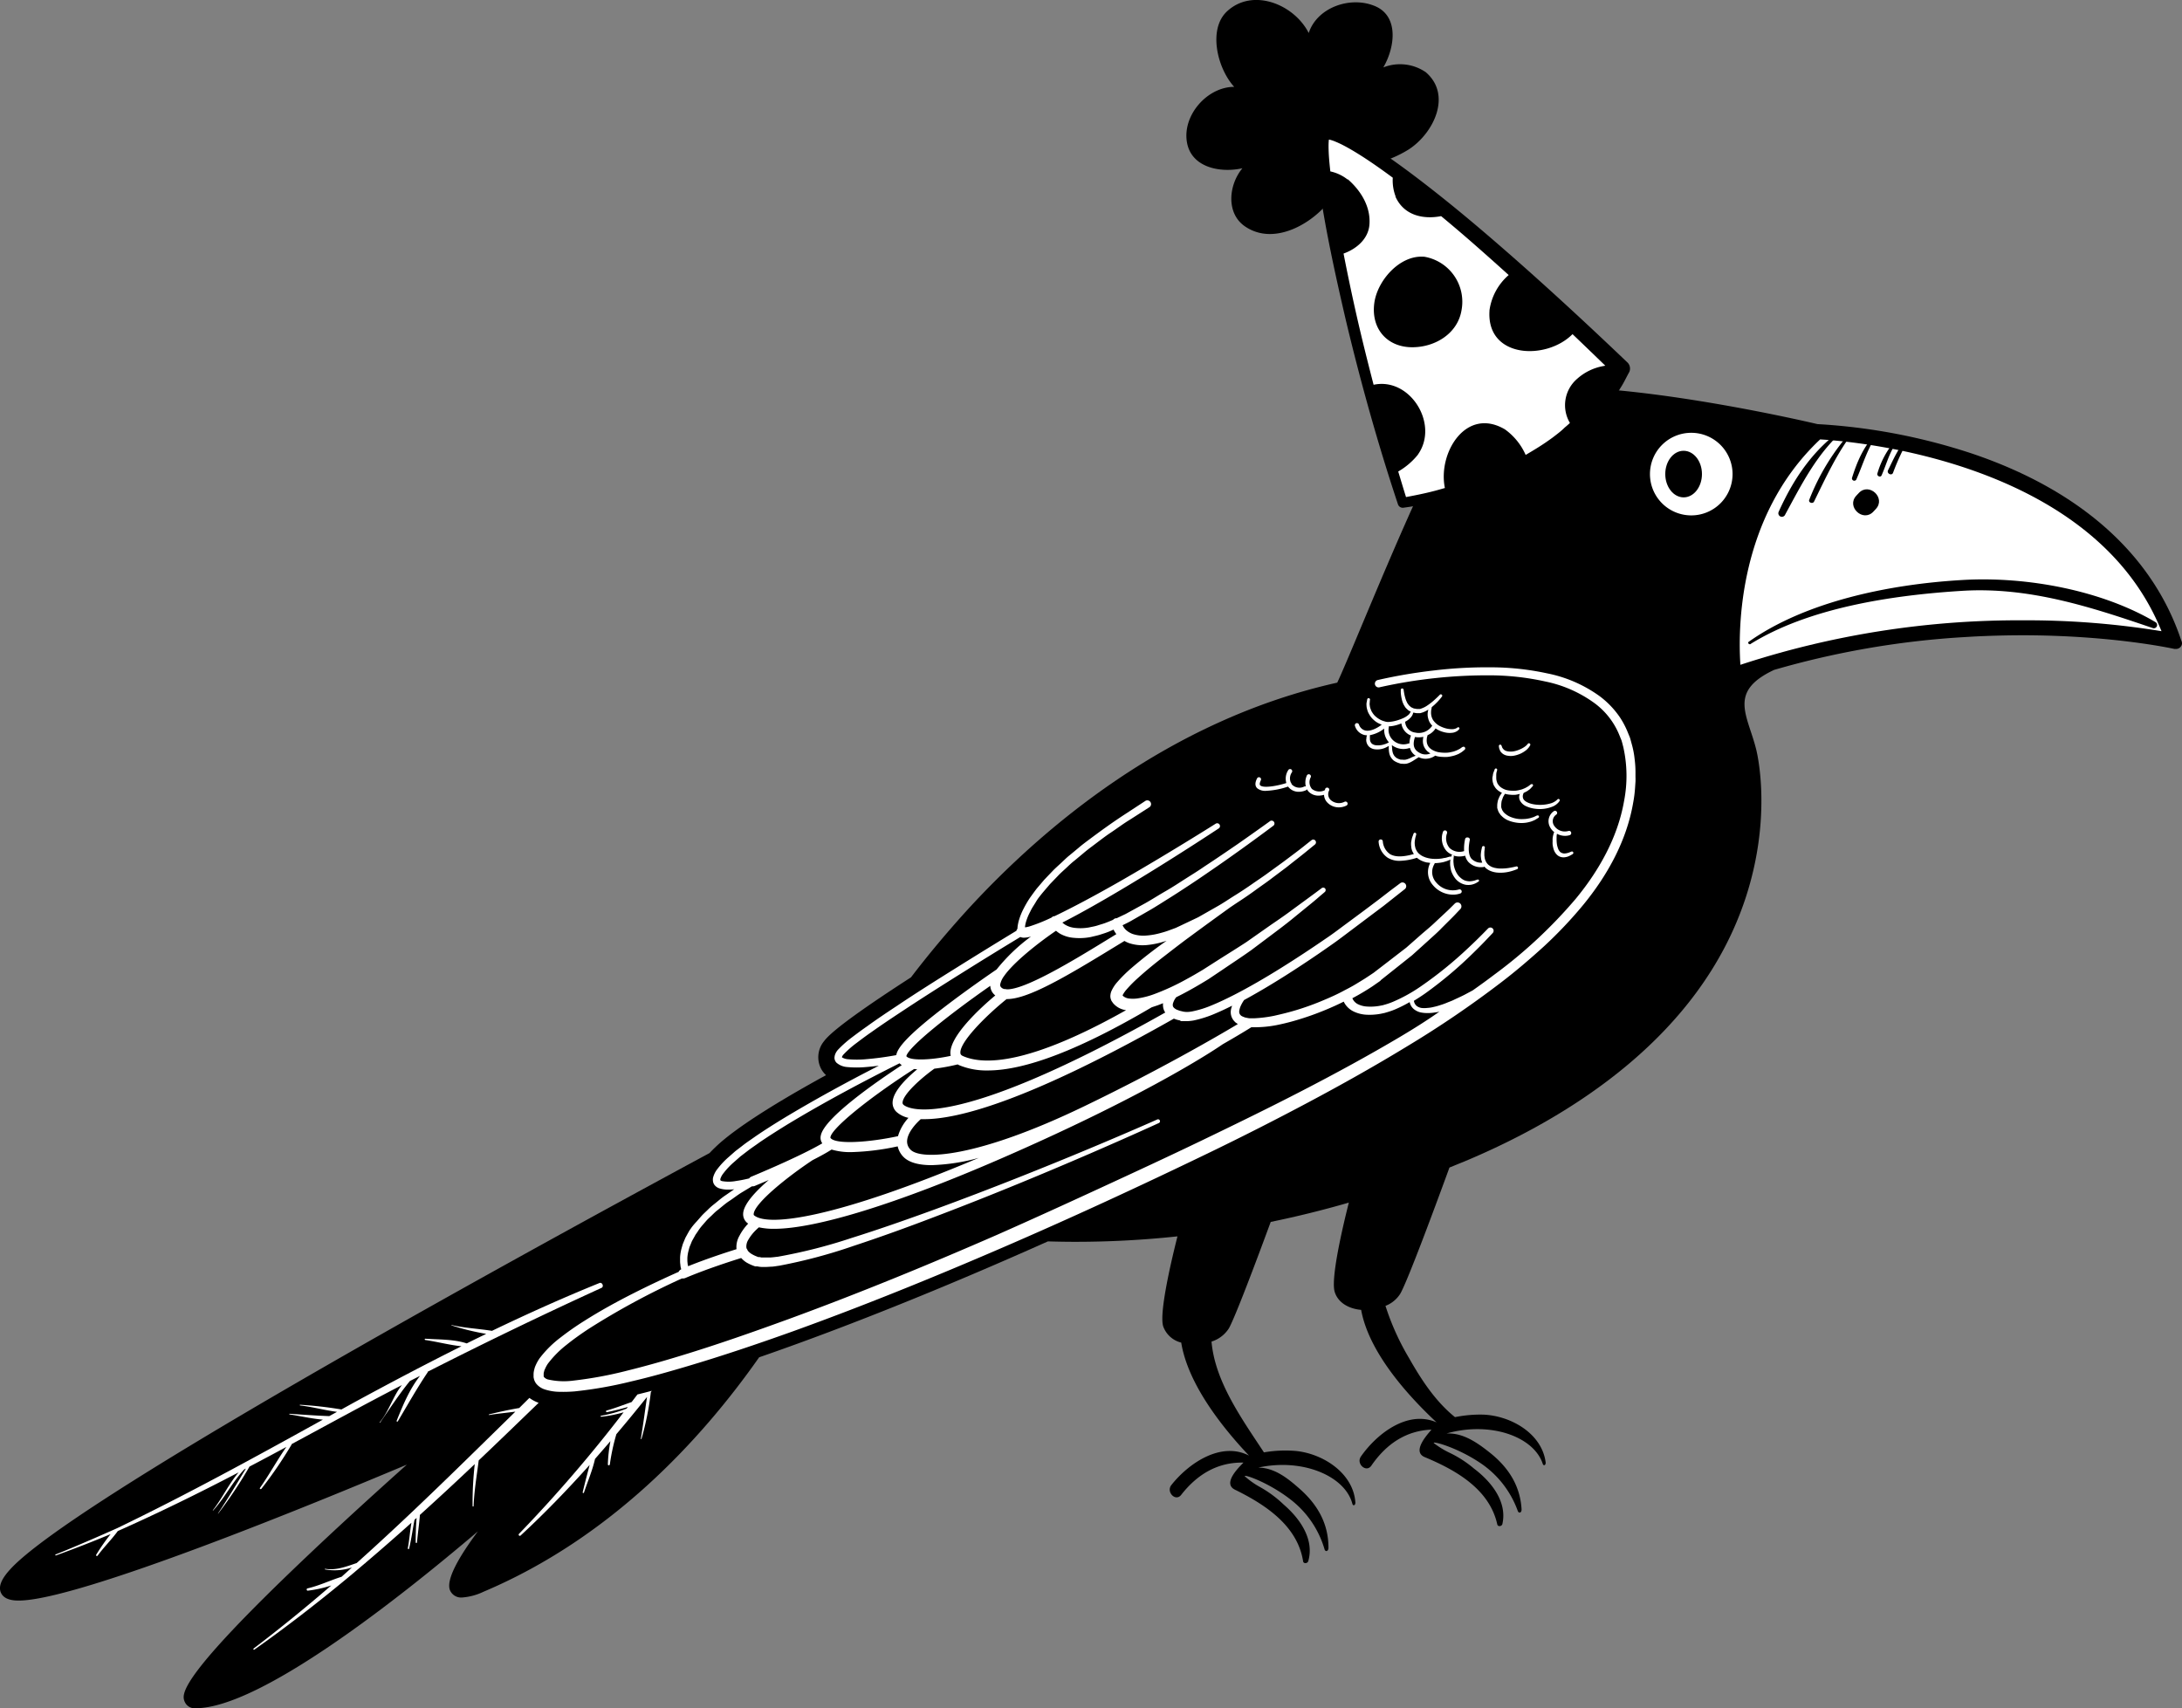 <svg xmlns="http://www.w3.org/2000/svg" viewBox="0 0 512 400.85"><rect x="0" y="0" width="512" height="400.85" fill="#808080" stroke="none"/><defs><style>.cls-1{fill:#fff;}</style></defs><g id="Слой_2" data-name="Слой 2"><g id="_01" data-name="01"><path d="M511.84,150.33c-6.62-20-23.5-35.19-48.85-43.81a140.41,140.41,0,0,0-36.53-7c-2.44-.58-37.34-8.69-61.24-8.69-12.48,0-19.92,2.13-22.76,6.51-6.23,9.6-16.13,33.22-22.69,48.85-2.67,6.38-5.21,12.43-6,14-39.4,8.79-68.92,33.82-86.78,53.32-5,5.5-9.45,10.87-13.23,15.83-9.61,6.2-18.4,12.27-20.36,14.93a5.92,5.92,0,0,0-.8,6.39,5.55,5.55,0,0,0,1.23,1.63c-9.47,5.19-20.68,11.84-25.88,16.82-.4.38-.91.88-1.45,1.46C114.66,298.54,16,353,2.3,368.36,1,369.8-.6,371.92.22,373.75s3.37,1.83,4.2,1.83c14,0,70.12-23.08,91.05-31.9-5.82,5.2-14.85,13.35-23.69,21.75-30.36,28.8-29.08,32.2-28.47,33.83A2.57,2.57,0,0,0,46,400.85h0c15.2-.14,47.65-25.78,66.14-41.51-4.3,5.77-7.63,11.4-6.52,13.89a2.84,2.84,0,0,0,2.86,1.63,14,14,0,0,0,5-1.36c29.71-12.57,50.93-35.44,64.65-55,19.38-6.7,42.72-16,67.76-27.2,2.11.06,4.26.1,6.47.1h0a225.12,225.12,0,0,0,23.93-1.28c-2.15,8.51-4.19,18.31-3.36,21.08a6,6,0,0,0,4.24,3.85c1.59,9.82,9.74,20,15.91,26.52-6.52-3.37-14.08,1.68-18.22,6.9-1.3,1.63,1,4,2.3,2.31,3.82-4.89,8.64-7.7,14.61-7.57-.87.93-5.06,4.83-2,6.35,7.12,3.49,14.68,8.44,16,16.8.1.63,1,.54,1.2,0,1.52-5.21-2.05-10.14-5.83-13.37a27,27,0,0,0-5.63-4.13,19.21,19.21,0,0,1-3.34-2.37c-.91-.8,5.2,1.15,10.63,5.36a22.77,22.77,0,0,1,8,11.7c.18.64.92.55.92-.38,0-5.43-2.37-9.81-6.39-13.48-3-2.69-6.14-5.27-10.09-5.31,10.45-2.28,20.39,2,22.09,8.49.17.62.75.35.7-.32-.47-6.85-7.53-11.42-13.94-12.07a29.42,29.42,0,0,0-7.51.33c-5.09-7.74-11.5-16.59-12.3-26a7.44,7.44,0,0,0,4.06-3.08c1.46-2.56,6.43-15.76,9.83-25q9.21-1.89,18.33-4.53c-2.14,8.48-4.15,18.18-3.32,20.94.72,2.38,3.06,3.94,6.21,4.23,1.82,10,10.94,20.09,17.7,26.4-6.71-2.95-13.94,2.55-17.75,8-1.2,1.71,1.25,3.89,2.44,2.16,3.51-5.11,8.15-8.22,14.11-8.46-.81,1-4.75,5.14-1.56,6.46,7.32,3.05,15.17,7.51,17,15.77.14.63,1.07.48,1.2-.08,1.19-5.29-2.68-10-6.65-13a26.6,26.6,0,0,0-5.87-3.78,20.16,20.16,0,0,1-3.49-2.15c-.95-.74,5.27.82,10.95,4.69a22.79,22.79,0,0,1,8.67,11.17c.22.63.95.49.89-.43-.33-5.42-3-9.65-7.21-13.06-3.12-2.5-6.46-4.87-10.4-4.68,10.29-2.92,20.47.71,22.58,7.11.2.61.76.31.68-.36-.9-6.81-8.23-10.94-14.67-11.18a29.88,29.88,0,0,0-6.6.59c-4.58-3.68-7.91-8.8-10.78-13.85a59.2,59.2,0,0,1-5.53-12.26,7.12,7.12,0,0,0,3.47-2.85c1.74-3,8.4-21,11.54-29.61,1.51-.61,3-1.22,4.51-1.85,23.78-10.11,54.35-29,65-61.47,5.93-18.13,3.07-32.33,2.47-34.77-2-8.09-6.72-13.57,4.21-18.69a203.16,203.16,0,0,1,43.46-7.62l3-.18q5.83-.31,11.75-.32c21.3,0,35.53,3.17,35.67,3.2a1.1,1.1,0,0,0,.31,0h0A1.38,1.38,0,0,0,512,151,1.46,1.46,0,0,0,511.84,150.33Z"/><path class="cls-1" d="M387.16,111.24a9.69,9.69,0,1,0,9.69-9.68A9.68,9.68,0,0,0,387.16,111.24Z"/><path d="M390.75,111.24c0,3,1.92,5.46,4.3,5.47s4.31-2.45,4.31-5.47-1.93-5.46-4.31-5.46S390.75,108.22,390.75,111.24Z"/><path class="cls-1" d="M408.38,156c-.56-8.4-.57-34.75,18.71-52.89,7.74.44,64,5,80.1,45a196.11,196.11,0,0,0-32.57-2.55A209.16,209.16,0,0,0,408.38,156Z"/><path d="M440.15,119.45l-.56.6c-2.42,2.6-6.45-1.15-4-3.75l.56-.6c2.42-2.6,6.45,1.15,4,3.75Z"/><path d="M432.79,100.38c-7.2,4.89-11.91,11.89-15.44,19.74a.83.83,0,0,0,1.45.79c4-7.35,7.68-14.81,14.2-20.28.15-.12-.05-.36-.21-.25Z"/><path d="M434.6,101a52.55,52.55,0,0,0-10.07,16.29c-.25.65.82,1,1.12.43,2.79-5.68,5.37-11.37,9.27-16.41.17-.22-.13-.52-.32-.31Z"/><path d="M440.05,101.86c-2.8,3-4.29,6.47-5.49,10.31a.55.55,0,0,0,1,.39c1.55-3.48,2.62-7.3,4.82-10.44.15-.21-.19-.44-.35-.26Z"/><path d="M443.85,104.45a20.33,20.33,0,0,0-3.33,6.68c-.14.6.76,1,1,.39,1-2.25,1.61-4.6,2.89-6.76.22-.37-.34-.65-.58-.31Z"/><path d="M445.63,105.33c-1,1.59-1.76,3.3-2.6,5-.4.77.84,1.4,1.16.63a56.23,56.23,0,0,1,2.22-5.17.45.45,0,0,0-.78-.43Z"/><path d="M410.75,151.12c13.6-8.46,33-11.44,49.57-12.47,15.85-1,30.39,3.82,44.79,8.72a.77.77,0,0,0,.69-1.37c-12.55-7.45-30.26-10.82-45.48-9.89-17.11,1-36.71,5.07-50,14.5-.33.24.12.73.47.51Z"/><path class="cls-1" d="M383.76,182.38l0-.86a24.29,24.29,0,0,0-.2-3.41,20.36,20.36,0,0,0-.64-3.38c-.16-.56-.29-1.12-.47-1.67l-.66-1.61a20,20,0,0,0-1.64-3.06,20.81,20.81,0,0,0-4.76-5A31.43,31.43,0,0,0,363,158a62.57,62.57,0,0,0-13.33-1.41,103.69,103.69,0,0,0-13.31.75,119.82,119.82,0,0,0-13.14,2.25.88.88,0,0,0,.38,1.71h0a115.61,115.61,0,0,1,26-2.83,60.77,60.77,0,0,1,12.93,1.43A29.62,29.62,0,0,1,374.15,165a17.47,17.47,0,0,1,5.75,7.31l.59,1.45c.15.5.27,1,.41,1.53a30.8,30.8,0,0,1,.18,12.69c-1.47,8.45-5.83,16.26-11.34,22.93a112.46,112.46,0,0,1-19.11,17.8c-1.67,1.27-3.36,2.49-5.06,3.69l-1.87,1c-.76.4-1.66.79-2.62,1.25-.48.24-1,.41-1.5.62a15.56,15.56,0,0,1-1.57.57,13.86,13.86,0,0,1-1.58.44,7.91,7.91,0,0,1-1.54.24,5.71,5.71,0,0,1-1.38,0,2.74,2.74,0,0,1-1-.4,1.86,1.86,0,0,1-.74-1.28c.92-.56,1.83-1.15,2.71-1.77a94.48,94.48,0,0,0,11.16-9.4c1.42-1.38,2.58-2.57,3.37-3.41l1.25-1.32a.76.76,0,0,0-1.1-1.06h0l-1.26,1.28c-.8.81-2,2-3.4,3.3a92.39,92.39,0,0,1-11.11,9,36.86,36.86,0,0,1-6.56,3.63,16.27,16.27,0,0,1-1.59.57l-.76.22-.84.16a12,12,0,0,1-2.89.15,5.52,5.52,0,0,1-2.14-.56,2.78,2.78,0,0,1-1.09-1,3.44,3.44,0,0,1-.19-.39,55,55,0,0,0,4.75-2.82l1.29-.9.32-.22.2-.14L324,230l.59-.47,2.34-1.86,4.41-3.51,3.81-3.44c1.17-1.07,2.25-2,3.14-2.95l2.36-2.35c.65-.64,1.14-1.18,1.48-1.54l.53-.55a.93.93,0,0,0,0-1.29.92.92,0,0,0-1.31,0l0,0-.52.52c-.35.34-.84.85-1.51,1.46l-2.39,2.23c-.91.89-2,1.8-3.18,2.8L330,222.35l-4.47,3.45-2.37,1.82-.6.46-.15.12-.11.08-.31.21-1.25.83c-.83.55-1.71,1.07-2.58,1.6s-1.76,1-2.68,1.47c-1.82,1-3.69,1.81-5.55,2.58s-3.75,1.44-5.58,2-3.63,1-5.33,1.38a30.16,30.16,0,0,1-4.77.6c-.32,0-.63,0-.94,0s-.73-.11-1.08-.17a6.77,6.77,0,0,1-.66-.25l-.3-.16a1.62,1.62,0,0,1-.19-.18,1.13,1.13,0,0,1-.3-.88,3.91,3.91,0,0,1,.31-1.16,8.14,8.14,0,0,1,.84-1.49c3.22-1.75,6.52-3.72,9.76-5.77,3.66-2.32,7.25-4.73,10.57-7.07,1.67-1.15,3.24-2.37,4.71-3.47l4.17-3.14,3.53-2.65,2.68-2.12,2.34-1.85a.88.88,0,0,0-1.08-1.38l0,0L326.22,209l-2.68,2.07L320,213.73l-4.2,3.11c-1.51,1.11-3,2.27-4.7,3.4-3.31,2.28-6.9,4.65-10.54,6.92s-7.35,4.43-10.91,6.26c-1.78.91-3.52,1.74-5.19,2.43a23.91,23.91,0,0,1-4.74,1.49,8.55,8.55,0,0,1-1,.12l-.43,0-.55-.06-.85-.2c-.29-.08-.53-.2-.79-.28h0a.39.39,0,0,0-.11-.06c-.81-.47-.86-.8-.77-1.36A4.4,4.4,0,0,1,276,234c1.29-.63,2.55-1.31,3.78-2s2.5-1.45,3.79-2.24l3.49-2.34c2.29-1.56,4.5-3,6.58-4.49l5.75-4.32c1.78-1.33,3.38-2.58,4.77-3.74l3.61-2.94c1-.81,1.76-1.5,2.29-1.94l.81-.69a.6.6,0,0,0,.08-.79.59.59,0,0,0-.81-.11h0s-1.17.89-3.25,2.41l-3.74,2.74c-1.43,1.08-3.09,2.22-4.91,3.46l-5.8,4.07c-2.11,1.38-4.39,2.79-6.72,4.27l-3.54,2.26c-1.15.68-2.42,1.44-3.66,2.1a54.72,54.72,0,0,1-7.78,3.6,19,19,0,0,1-4,1,7.93,7.93,0,0,1-1.82,0,2.7,2.7,0,0,1-1.26-.48c0-.06-.05,0-.15-.13l-.1-.14h0a6.38,6.38,0,0,1,.95-1.39,30.23,30.23,0,0,1,2.83-2.83c2-1.81,4.07-3.47,6.05-5s3.87-3,5.64-4.3c4.27-3.15,7.71-5.63,9.76-7.11.7-.47,1.39-.94,2.08-1.39,1.42-.92,2.78-1.87,4.08-2.82s2.59-1.81,3.75-2.72l3.32-2.49c2-1.59,3.71-2.9,4.86-3.86l1.83-1.49a.65.65,0,0,0,.09-.9.63.63,0,0,0-.9-.11h0s-.67.52-1.83,1.45-2.87,2.2-4.91,3.73l-3.34,2.42c-1.17.88-2.47,1.72-3.77,2.63s-2.68,1.83-4.1,2.71-2.83,1.86-4.29,2.67l-4.36,2.48-4.46,2.12-.54.25-.22.11-.27.1-1.06.39a19.87,19.87,0,0,1-2.07.67,17.17,17.17,0,0,1-3.82.67,7.89,7.89,0,0,1-3-.41,5.16,5.16,0,0,1-1.15-.63l-.12-.1a2.6,2.6,0,0,1-.48-.45,3.64,3.64,0,0,1-.55-.85c.55-.27,1.11-.54,1.68-.84l4.63-2.65c1.57-.91,3.14-1.93,4.71-2.91s3.12-2,4.64-3,3-2,4.44-3c2.87-1.95,5.5-3.82,7.75-5.43,4.5-3.23,7.45-5.46,7.45-5.46a.67.67,0,1,0-.79-1.07s-3,2.17-7.51,5.32c-2.28,1.56-4.93,3.38-7.82,5.27-1.43,1-2.94,1.92-4.46,2.89s-3.07,2-4.65,2.9-3.12,1.9-4.7,2.79l-4.67,2.56-2.11,1a.74.74,0,0,0-.21,0,1.15,1.15,0,0,0-.61.36c-.5.22-1,.43-1.48.61-.71.3-1.43.47-2.11.7s-1.35.32-2,.47a11.43,11.43,0,0,1-3.41.11,5.48,5.48,0,0,1-2.28-.76,6.15,6.15,0,0,1-.62-.48c4.23-2.15,9.34-5.06,14.39-8.07,11.31-6.74,22.26-14,22.26-14a.66.66,0,1,0-.71-1.11s-11.08,7-22.47,13.53c-5.45,3.11-11,6.09-15.31,8.15a1.09,1.09,0,0,0-.35.07,1.38,1.38,0,0,0-.36.26,39.44,39.44,0,0,1-5.2,2.08,7.23,7.23,0,0,1-1,.21,1.07,1.07,0,0,1,0-.25,7.13,7.13,0,0,1,.26-1.18,13.23,13.23,0,0,1,1-2.35c.35-.78.88-1.49,1.31-2.24s1-1.42,1.56-2.12l1.71-2,1.85-1.92c.6-.65,1.28-1.23,1.93-1.84s1.29-1.23,2-1.78l2.06-1.71c.67-.58,1.39-1.13,2.1-1.66,1.44-1.07,2.84-2.19,4.33-3.18s2.92-2.08,4.44-3l4.54-2.91h0a.88.88,0,1,0-.94-1.48L264.08,191c-1.54,1-3,2-4.49,3.06s-2.93,2.13-4.39,3.22c-.72.54-1.45,1.09-2.14,1.69l-2.1,1.74c-.71.56-1.35,1.22-2,1.82s-1.36,1.22-2,1.89l-1.91,2-1.79,2.1c-.56.73-1.1,1.49-1.64,2.24a24.24,24.24,0,0,0-1.41,2.42,14.75,14.75,0,0,0-1.09,2.65,9.56,9.56,0,0,0-.32,1.45,4.91,4.91,0,0,0-.06.68l-.12.13a1.24,1.24,0,0,0-.12.32q-6.92,4.2-13.78,8.49c-4.8,3-9.59,6-14.32,9.18-2.37,1.56-4.72,3.14-7,4.79-1.17.81-2.32,1.67-3.46,2.53a26.49,26.49,0,0,0-3.29,2.91,3.34,3.34,0,0,0-.73,1.24,1.8,1.8,0,0,0-.09.44,1.24,1.24,0,0,0,0,.5,1.7,1.7,0,0,0,.47.9,4.33,4.33,0,0,0,2.49,1,24.17,24.17,0,0,0,4.42,0c1-.08,2-.19,3-.31-7.57,3.87-15,7.92-22.34,12.34-2.21,1.35-4.41,2.74-6.56,4.21-1.06.76-2.15,1.46-3.19,2.29l-1.58,1.21-1.45,1.28a19.08,19.08,0,0,0-2.79,2.95,5.45,5.45,0,0,0-1,2.06,2.76,2.76,0,0,0,0,.77,1.93,1.93,0,0,0,.32.82,2.38,2.38,0,0,0,1.22.86,6.58,6.58,0,0,0,2.22.27c.42,0,.82,0,1.23-.08l-2.05,1.42c-1,.66-1.91,1.5-2.87,2.24a15.73,15.73,0,0,0-1.36,1.23c-.43.42-.89.83-1.31,1.28l-1.22,1.39A16.31,16.31,0,0,0,162.3,288l-.54.77-.46.82-.45.82c-.13.29-.25.59-.37.88s-.25.58-.34.89l-.26.92a10.37,10.37,0,0,0-.3,1.92l0,1c0,.33.06.65.09,1s.11.56.18.83h0a1.15,1.15,0,0,0-.61.6q-5.34,2.37-10.55,5c-3.95,2-7.85,4.14-11.62,6.53a65.69,65.69,0,0,0-5.51,3.85,25.18,25.18,0,0,0-4.92,4.87,9.4,9.4,0,0,0-.93,1.65,4.23,4.23,0,0,0-.34,1,4.34,4.34,0,0,0-.17,1.05v.52c0,.11,0-.09,0,.26l.07.33a3,3,0,0,0,.58,1.21,4.31,4.31,0,0,0,1.89,1.29,11.72,11.72,0,0,0,3.64.59,32.81,32.81,0,0,0,3.45-.1,96.36,96.36,0,0,0,13.2-2.32c4.33-1,8.6-2.2,12.85-3.46,8.49-2.51,16.87-5.34,25.19-8.32,16.62-6,33-12.66,49.21-19.66s32.24-14.42,48.14-22.1q11.92-5.76,23.64-12c7.8-4.15,15.52-8.48,23.08-13.09a239.47,239.47,0,0,0,22-14.95c3.53-2.69,6.91-5.59,10.2-8.58a100.57,100.57,0,0,0,9.19-9.72c5.64-6.9,10.17-15,11.7-24a29,29,0,0,0,.43-3.37l.11-1.65,0-.41,0-.25ZM277.12,239.61l.15,0,.07,0,.16,0,.55,0c.23,0,.48,0,.73,0a11.17,11.17,0,0,0,1.34-.16,26.47,26.47,0,0,0,5.18-1.68c1.26-.53,2.53-1.14,3.82-1.78a4.72,4.72,0,0,0-.29,1,3.14,3.14,0,0,0,.62,2.44,4.66,4.66,0,0,0,.48.51l.53.36c-5,3-18.83,11-36.17,19.35-25.16,12.13-38.28,12.64-40.65,10.11a2.68,2.68,0,0,1-.79-2.08c.13-2,2.14-4.11,3.2-5.06.27,0,.52,0,.82,0,7.91,0,24.44-4.24,58.58-23.59a7.58,7.58,0,0,0,.8.28l.58.13ZM177,285.23a.32.32,0,0,1-.15-.33c.1-2.53,8.15-8.93,13.86-12.69,1.7-.86,3.25-1.71,4.42-2.46a15.22,15.22,0,0,0,4.67.6A57.69,57.69,0,0,0,210.64,269a5.13,5.13,0,0,0,1.29,2.41c1.24,1.32,3.51,2,6.64,2a46.42,46.42,0,0,0,11.1-1.71C196.27,285.82,180.4,287.9,177,285.23Zm55.37-53.88a3,3,0,0,0,.6,1.66,3.48,3.48,0,0,0,.57.58c-3.61,3-11,9.83-10.51,13.86a1.7,1.7,0,0,0,.06.31c-4.62,1-9.56,1.22-10.42.08C213.09,245.73,222.66,238.1,232.34,231.35Zm-17.15,19.57c-2.49,2.06-5.55,5.08-5.76,7.56a2.93,2.93,0,0,0,.87,2.41,6.15,6.15,0,0,0,2.84,1.42,10.77,10.77,0,0,0-2.46,4.3c-6.87,1.48-14.69,2-15.85.4-.22-1.83,8.74-9.2,19.63-16.16Zm57.69-15.5a3.35,3.35,0,0,0,.34,1.9,2.53,2.53,0,0,0,.18.27c-52.38,29.54-61.11,22-61.46,21.62a.61.61,0,0,1-.18-.54c.16-1.93,4.37-5.7,7.46-7.9a45.06,45.06,0,0,0,5.46-1,3.84,3.84,0,0,0,.35.18,16.71,16.71,0,0,0,6.71,1.24c8.92,0,21.8-5,38.47-14.82h0l1.41-.47C272,235.77,272.46,235.59,272.88,235.42Zm-4.11-13.63a20.11,20.11,0,0,0,4.3-.83l.63-.2a106.36,106.36,0,0,0-8.4,6.54,32.53,32.53,0,0,0-3.12,3.1,8.41,8.41,0,0,0-1.42,2.17,3.27,3.27,0,0,0-.23.9,2.26,2.26,0,0,0,.23,1.32c0,.08-.05,0,.11.2l0,0,0,0,.08.11.15.23a4.74,4.74,0,0,0,3.1,1.71C241.65,249.75,231,250,226,247.83c-.58-.25-.62-.53-.64-.68-.33-2.49,6-8.82,10.84-12.71h.09c4.81,0,13.34-4.94,24.75-11.93l2.81-1.71a6.72,6.72,0,0,0,1.08.51A10.18,10.18,0,0,0,268.77,221.79Zm-16.91-1.73a13.73,13.73,0,0,0,4.1-.19c.7-.18,1.45-.32,2.19-.56s1.52-.47,2.26-.8c.28-.11.57-.25.85-.37a6,6,0,0,0,.66,1.06l-2.14,1.31c-7.45,4.57-19.29,11.81-23.61,11.64a1.35,1.35,0,0,0-.49-.06,1.38,1.38,0,0,1-.87-.5.81.81,0,0,1-.12-.7,5,5,0,0,1,.89-1.86.08.08,0,0,0,0,0c2.23-3.22,8-7.77,12.18-10.62a7.18,7.18,0,0,0,.88.65A7.75,7.75,0,0,0,251.86,220.06Zm-11.37-2.21h0Zm-37.43,30.71a23.07,23.07,0,0,1-4.07,0,3.2,3.2,0,0,1-1.45-.44s0,0,0-.11a1.76,1.76,0,0,1,.36-.57,23.39,23.39,0,0,1,3.06-2.7c1.12-.85,2.24-1.69,3.4-2.49,2.29-1.63,4.64-3.2,7-4.76,4.71-3.12,9.49-6.15,14.28-9.15q6.84-4.29,13.75-8.47a2.36,2.36,0,0,0,.74.17,6.17,6.17,0,0,0,1.76-.28,42.62,42.62,0,0,0-8.07,7.73c-.93.63-6.61,4.51-12.07,8.69-9,6.87-11.22,9.79-11.47,11.41A71,71,0,0,1,203.06,248.56Zm-33.72,28.58a.82.82,0,0,1-.35-.2s0-.09,0-.27a4,4,0,0,1,.73-1.35,17.2,17.2,0,0,1,2.53-2.67l1.45-1.28,1.5-1.15c1-.78,2.07-1.48,3.1-2.23,2.12-1.44,4.29-2.81,6.48-4.16,8.52-5.15,17.35-9.85,26.26-14.32a3.21,3.21,0,0,0,.53.43c-5.52,3.62-18.19,12.32-19,16.52a2.26,2.26,0,0,0,.35,1.83l0,0c-5.42,3.19-16.55,7.78-16.67,7.83a1.05,1.05,0,0,0-.48.4c-1,.24-2,.45-3,.59A9.18,9.18,0,0,1,169.34,277.14Zm-8,19.6-.08-.79,0-.8a8.72,8.72,0,0,1,.26-1.61l.21-.8c.09-.26.21-.52.31-.77s.2-.52.32-.78l.41-.73.41-.74.49-.7a12.26,12.26,0,0,1,1-1.37l1.13-1.3c.39-.42.83-.8,1.25-1.21s.82-.82,1.29-1.17c.92-.71,1.77-1.51,2.76-2.15s1.89-1.38,2.91-2l2.39-1.44.19,0a1.19,1.19,0,0,0,.45-.08c.16-.07,1.45-.6,3.31-1.4-3.15,2.71-5.89,5.69-6,7.86a2.64,2.64,0,0,0,1.05,2.28l.13.09A12.29,12.29,0,0,0,173.5,290a5.25,5.25,0,0,0-.68,3.13s0,0,0,0c-2.1.65-6.91,2.21-11.36,4C161.44,297,161.41,296.88,161.39,296.74ZM328.7,243.2c-7.55,4.48-15.28,8.68-23.09,12.72s-15.73,7.9-23.66,11.72S266,275.17,258,278.86,242,286.2,234,289.74c-16.14,7.05-32.43,13.74-49,19.81-8.25,3-16.56,5.93-25,8.5-4.2,1.29-8.42,2.49-12.67,3.54a93.47,93.47,0,0,1-12.8,2.38,16.79,16.79,0,0,1-6-.28,1.94,1.94,0,0,1-.83-.5.43.43,0,0,1-.13-.26l0-.05v-.48c0-.34.08-.4.1-.58a2,2,0,0,1,.2-.55,7.62,7.62,0,0,1,.67-1.25,24,24,0,0,1,4.4-4.45c1.67-1.35,3.45-2.6,5.27-3.8A177.13,177.13,0,0,1,160,300a1.06,1.06,0,0,0,.31,0,1.25,1.25,0,0,0,.46-.09c5-2.13,11.13-4.08,13.15-4.71a6.29,6.29,0,0,0,1.16,1,10.07,10.07,0,0,0,1.69.81l.45.16.13,0h.08l.11,0,.21,0a5,5,0,0,0,1,.13c.35,0,.75,0,1.08,0l1-.06c.67,0,1.32-.15,2-.23a123,123,0,0,0,17.57-4.69c6.29-2.07,12.92-4.47,19.5-7,13.18-5,26.18-10.44,35.87-14.63s16.1-7.14,16.1-7.14a.46.46,0,1,0-.38-.83s-6.42,2.86-16.16,6.93-22.79,9.32-36,14.15c-6.61,2.41-13.24,4.73-19.52,6.7a122.53,122.53,0,0,1-17.3,4.4c-.63.06-1.25.16-1.84.18l-.88,0c-.29,0-.5,0-.74,0s-.23,0-.37,0l-.43-.1-.21,0-.11,0h0l-.33-.13a7.38,7.38,0,0,1-1.29-.63,3.45,3.45,0,0,1-.86-.76h0a1.18,1.18,0,0,0-.23-.43,1.19,1.19,0,0,1-.09-.36,3,3,0,0,1,.46-1.75,10.49,10.49,0,0,1,2-2.48c.19-.19.35-.32.48-.44a16.06,16.06,0,0,0,3.56.35c9.78,0,28.71-5.8,53.38-16.54,35.73-15.55,51.39-26.41,51.88-26.76,3.67-2.1,6-3.54,6.73-4l.61,0a26.94,26.94,0,0,0,5.27-.49,53.08,53.08,0,0,0,5.6-1.44c1.91-.58,3.85-1.29,5.78-2.08,1.48-.61,3-1.29,4.42-2a5.67,5.67,0,0,0,.32.57,5,5,0,0,0,2,1.74,7.87,7.87,0,0,0,3,.76,14.23,14.23,0,0,0,3.45-.24l.84-.18.94-.28a17.76,17.76,0,0,0,1.81-.68,31.35,31.35,0,0,0,3.11-1.58,4.75,4.75,0,0,0,.14.46,2.84,2.84,0,0,0,.85,1.19,4,4,0,0,0,1.5.75,7.69,7.69,0,0,0,1.73.17,9.62,9.62,0,0,0,1.77-.15,6.41,6.41,0,0,0,1-.18C334.73,239.52,331.73,241.39,328.7,243.2Z"/><path class="cls-1" d="M344.36,196.52a.49.49,0,0,0-.58.39,10.25,10.25,0,0,0-.23,2.8h0a3.43,3.43,0,0,1-3.41-.72,3.51,3.51,0,0,1-.59-3.49.51.51,0,0,0-.34-.62.49.49,0,0,0-.62.34,4.46,4.46,0,0,0,.84,4.47,3.61,3.61,0,0,0,1.45.91.25.25,0,0,0-.3.17l-.1.31a.3.3,0,0,0-.29-.07h0l-.54.15a3.46,3.46,0,0,1-.62.16c-.24,0-.51.11-.81.14a9.6,9.6,0,0,1-2,.07,7.53,7.53,0,0,1-1.13-.17l-.55-.15-.53-.21a3.74,3.74,0,0,1-.94-.59,1.71,1.71,0,0,1-.38-.38,2,2,0,0,1-.29-.42l-.23-.45-.12-.47a4.77,4.77,0,0,1-.1-.9c0-.29.05-.55.08-.78a4.34,4.34,0,0,1,.13-.63c.1-.36.15-.56.15-.56a.32.32,0,0,0-.21-.39.33.33,0,0,0-.42.2l-.19.54a4,4,0,0,0-.21.64c-.05.28-.13.59-.17.93a5.44,5.44,0,0,0,.06,1.12c0,.2.08.4.13.61s.17.4.27.6a1.38,1.38,0,0,0,.2.33c-2.58.74-4.44.74-5.64,0a4,4,0,0,1-1.66-3,.49.49,0,0,0-.56-.42.5.5,0,0,0-.42.56,4.94,4.94,0,0,0,2.11,3.72,5.23,5.23,0,0,0,2.87.74,13.8,13.8,0,0,0,4-.72.05.05,0,0,1,0,0,5.36,5.36,0,0,0,1.06.69l.64.25.65.17c.27,0,.53.07.79.1a4.6,4.6,0,0,0,.6,5.19,6.2,6.2,0,0,0,4.72,2.26,5.24,5.24,0,0,0,1.71-.28.49.49,0,0,0,.32-.63.51.51,0,0,0-.64-.31,5.07,5.07,0,0,1-5.34-1.67,3.61,3.61,0,0,1-.4-4.29.43.43,0,0,0,.06-.22,9.7,9.7,0,0,0,1.71-.17,5.61,5.61,0,0,0,.86-.23,4,4,0,0,0,.65-.23l.49-.2a4.2,4.2,0,0,0-.08.84,4.4,4.4,0,0,0,.06.86,5.76,5.76,0,0,0,.2,1,6.64,6.64,0,0,0,.43.95,5.94,5.94,0,0,0,.61.9,4.1,4.1,0,0,0,.83.73,3.85,3.85,0,0,0,1,.49,3,3,0,0,0,1,.18,3.74,3.74,0,0,0,.9-.07,4,4,0,0,0,.71-.22,2.32,2.32,0,0,0,.5-.25l.42-.25a.27.27,0,0,0,.11-.31.26.26,0,0,0-.33-.16h-.05l-.41.14a2.28,2.28,0,0,1-.46.14,5.18,5.18,0,0,1-.61.1,2.44,2.44,0,0,1-.71,0,3.38,3.38,0,0,1-.75-.17,3.31,3.31,0,0,1-.73-.41,5.87,5.87,0,0,1-.65-.58,4.54,4.54,0,0,1-.52-.72,5.19,5.19,0,0,1-.38-.79,5.5,5.5,0,0,1-.25-.79,3.4,3.4,0,0,1-.11-.74,4.21,4.21,0,0,1,0-1.12c0-.29.06-.46.06-.46a.27.27,0,0,0-.17-.27,4.34,4.34,0,0,0,1.46.25,5.61,5.61,0,0,0,1.37-.18,3.46,3.46,0,0,0,.71,1.42,4,4,0,0,0,3.27,1.26h.23a.52.52,0,0,0,.3-.13,2.45,2.45,0,0,0,.42.43,4,4,0,0,0,1.09.63,5.63,5.63,0,0,0,1.17.31,7.63,7.63,0,0,0,1.15.07,8.87,8.87,0,0,0,2-.24,10.14,10.14,0,0,0,1.33-.4l.49-.18a.34.34,0,0,0-.2-.65h0s-.71.19-1.78.36a12.3,12.3,0,0,1-1.81.13,5.7,5.7,0,0,1-1-.08l-.49-.09-.48-.15a3.2,3.2,0,0,1-.83-.47,1.23,1.23,0,0,1-.33-.31,1.88,1.88,0,0,1-.27-.36,3.11,3.11,0,0,1-.34-.8c-.07-.27-.09-.55-.13-.8V200a4.51,4.51,0,0,1,.06-.58c0-.32.06-.51.06-.51a.33.33,0,0,0-.27-.37.34.34,0,0,0-.4.26l-.11.5a8.33,8.33,0,0,0-.18,1.42,9.48,9.48,0,0,0,.11,1,7.13,7.13,0,0,0,.23.7,3.11,3.11,0,0,1-2.5-.89c-.7-.82-.84-2.29-.43-4.35A.5.5,0,0,0,344.36,196.52Z"/><path class="cls-1" d="M297.14,185.57a18.32,18.32,0,0,0,5.11-1,1.3,1.3,0,0,1,.1.15,3.12,3.12,0,0,0,2.42,1.08,4.21,4.21,0,0,0,1.62-.34.46.46,0,0,0,.27-.26,2.67,2.67,0,0,0,.45.61,3.22,3.22,0,0,0,2.33.89,5,5,0,0,0,1.24-.19,2.77,2.77,0,0,0,.91,1.94,3.69,3.69,0,0,0,2.56,1,4,4,0,0,0,1.79-.42.49.49,0,0,0,.22-.67.5.5,0,0,0-.66-.22,2.92,2.92,0,0,1-3.23-.39,1.87,1.87,0,0,1-.4-2.24.49.49,0,0,0-.26-.65.5.5,0,0,0-.66.26c0,.1-.07.21-.11.32a2.84,2.84,0,0,1-3-.31,2.46,2.46,0,0,1-.27-2.76.5.5,0,1,0-.93-.37,4,4,0,0,0-.23,2.56.45.45,0,0,0-.36,0,2.47,2.47,0,0,1-2.91-.47,2.53,2.53,0,0,1-.13-.22s0-.06,0-.08a.49.49,0,0,0-.13-.18,2.48,2.48,0,0,1,.24-2.35.5.5,0,1,0-.85-.52,3.63,3.63,0,0,0-.43,3c-1.82.61-5.42,1.32-6.15.53-.23-.26,0-.78.16-1.17a.49.49,0,1,0-.88-.45c-.51,1-.51,1.75,0,2.29A3,3,0,0,0,297.14,185.57Z"/><path class="cls-1" d="M365.34,195.65a4,4,0,0,0,1.87.49,3.74,3.74,0,0,0,1.13-.17.5.5,0,0,0,.32-.63A.49.49,0,0,0,368,195a3,3,0,0,1-3.41-1.38,1.87,1.87,0,0,1,.6-2.48.49.49,0,0,0,.08-.7.5.5,0,0,0-.7-.07,2.86,2.86,0,0,0-.86,3.72,3.67,3.67,0,0,0,1,1.19.34.34,0,0,0-.08.09l-.11.35a5.79,5.79,0,0,0-.2,1,4.57,4.57,0,0,0,0,.67,4.89,4.89,0,0,0,0,.76,6.32,6.32,0,0,0,.15.83,3.76,3.76,0,0,0,.3.83,2.93,2.93,0,0,0,.56.76,2.07,2.07,0,0,0,.82.5,2.45,2.45,0,0,0,.87.11,4.43,4.43,0,0,0,.72-.13,4.3,4.3,0,0,0,.95-.44l.33-.19a.34.34,0,0,0,.14-.41.33.33,0,0,0-.43-.18l0,0-.31.12-.37.15-.47.12a4.46,4.46,0,0,1-.54.06,1.58,1.58,0,0,1-.53-.12,1.14,1.14,0,0,1-.47-.3,2.18,2.18,0,0,1-.35-.51,4.54,4.54,0,0,1-.23-.65,3.8,3.8,0,0,1-.14-.67,8.29,8.29,0,0,1-.07-1.27c0-.39,0-.66.05-.9S365.33,195.71,365.34,195.65Z"/><path class="cls-1" d="M351.15,181.25l.15-.54a.31.31,0,0,0-.19-.37.31.31,0,0,0-.38.18s-.07.2-.2.53a4.6,4.6,0,0,0-.21.63c0,.27-.12.59-.14.93a4.37,4.37,0,0,0,.14,1.1c.07.19.12.4.21.59l.35.55a3.57,3.57,0,0,0,1,.89,2.89,2.89,0,0,0,.55.29l-.08.11c-.11.17-.26.35-.4.6s-.27.59-.42.94a6.22,6.22,0,0,0-.21,1.21l0,.69a6.85,6.85,0,0,0,.22.69,2.08,2.08,0,0,0,.36.65l.21.32.27.26a4.8,4.8,0,0,0,1.22.88,7.1,7.1,0,0,0,1.38.49,8.46,8.46,0,0,0,1.38.23,7.81,7.81,0,0,0,1.29,0,6.24,6.24,0,0,0,1.15-.2,4.32,4.32,0,0,0,.94-.31,3.07,3.07,0,0,0,.68-.34l.57-.35a.31.31,0,0,0-.3-.54l-.05,0-.54.26a3,3,0,0,1-.63.23,4.37,4.37,0,0,1-.85.22,5.39,5.39,0,0,1-1,.12,9.07,9.07,0,0,1-1.16,0,7.33,7.33,0,0,1-1.21-.22,6.86,6.86,0,0,1-1.17-.44,4.72,4.72,0,0,1-1-.69l-.22-.2-.16-.23a1.64,1.64,0,0,1-.27-.48,4.91,4.91,0,0,1-.17-.5c0-.17,0-.34,0-.51a6,6,0,0,1,.11-1c.11-.28.2-.54.28-.79a6.67,6.67,0,0,1,.34-.62l.13-.24,0,0a6.64,6.64,0,0,0,1.31.22,5.94,5.94,0,0,0,1.27,0,8.28,8.28,0,0,0,.92-.2,3.63,3.63,0,0,0-.14.46,2,2,0,0,0,.09.91,2.91,2.91,0,0,0,1.5,1.51,7.06,7.06,0,0,0,2.19.61,7.93,7.93,0,0,0,4.14-.55,3.65,3.65,0,0,0,1.18-.82,2.41,2.41,0,0,0,.35-.44.3.3,0,0,0-.06-.43.31.31,0,0,0-.43.06,2.85,2.85,0,0,1-.33.29,3.89,3.89,0,0,1-1,.55,8.76,8.76,0,0,1-3.7.37c-1.33-.13-2.74-.67-3-1.44a1.39,1.39,0,0,1,0-1c0-.12.11-.25.13-.32l0,0c.13-.06.27-.12.39-.19a4,4,0,0,0,.77-.47,2.4,2.4,0,0,0,.52-.45l.41-.44a.29.29,0,0,0-.39-.44l-.05,0-.42.32a2.14,2.14,0,0,1-.51.32,3.26,3.26,0,0,1-.7.35,3.56,3.56,0,0,1-.87.29,6.23,6.23,0,0,1-1,.2,8.06,8.06,0,0,1-1.1,0,5.84,5.84,0,0,1-1.1-.16,3.92,3.92,0,0,1-1-.43,3,3,0,0,1-.79-.65l-.28-.39a3.83,3.83,0,0,1-.17-.43,2.89,2.89,0,0,1-.16-.85c0-.27,0-.52,0-.74A3.37,3.37,0,0,1,351.15,181.25Z"/><path class="cls-1" d="M320.16,172.47a3.07,3.07,0,0,0,.6.07h0c0,.11-.08.22-.11.37s0,.36-.07.57a2.3,2.3,0,0,0,.41,1.43,1.93,1.93,0,0,0,.65.59,2.49,2.49,0,0,0,.81.3,4.64,4.64,0,0,0,2.83-.44,5.13,5.13,0,0,0,.6-.34,7.33,7.33,0,0,0,0,.86,5.19,5.19,0,0,0,.1.83,2.9,2.9,0,0,0,.34.91,3.18,3.18,0,0,0,.69.83,4.59,4.59,0,0,0,.95.51l.49.17a1.51,1.51,0,0,0,.3.08l.24,0a3.73,3.73,0,0,0,1,0,3.81,3.81,0,0,0,.9-.31,6.48,6.48,0,0,0,.71-.39l1.3-.83h0l0,0a3.54,3.54,0,0,0,1.6.37,3.86,3.86,0,0,0,2.13-.64.47.47,0,0,0,.1-.1l.47.14a6.23,6.23,0,0,0,1.28.16,8.29,8.29,0,0,0,1.23,0,9.26,9.26,0,0,0,1.14-.21,5.74,5.74,0,0,0,1-.32,3.64,3.64,0,0,0,.79-.39,3.74,3.74,0,0,0,.57-.38l.47-.39a.4.4,0,0,0-.49-.63l-.06,0-.41.3a2.56,2.56,0,0,1-.51.29,3.73,3.73,0,0,1-.69.31,4.33,4.33,0,0,1-.88.26,7.59,7.59,0,0,1-1,.17,10.07,10.07,0,0,1-1.1,0,8.42,8.42,0,0,1-1.11-.14,4.53,4.53,0,0,1-1-.34,4,4,0,0,1-.46-.24l-.4-.3a2.2,2.2,0,0,1-.55-.72,2.31,2.31,0,0,1-.23-.78,2.68,2.68,0,0,1,0-.69,1.87,1.87,0,0,1,.11-.59l.07-.31a4.11,4.11,0,0,0,1.89-1.59l.1.08a6.05,6.05,0,0,0,1.92.82,4.81,4.81,0,0,0,1.82.14,2.62,2.62,0,0,0,1.28-.46,2.24,2.24,0,0,0,.39-.37.28.28,0,0,0,0-.4.29.29,0,0,0-.4,0,1.71,1.71,0,0,1-.32.19,2.42,2.42,0,0,1-1,.19,6.1,6.1,0,0,1-1.52-.23,7,7,0,0,1-1.62-.7,4.22,4.22,0,0,1-.69-.56,4.58,4.58,0,0,1-.54-.64,3.5,3.5,0,0,1-.33-.71,3.48,3.48,0,0,1-.15-1.28,1.47,1.47,0,0,1,.06-.48l.08-.45a.25.25,0,0,0,0-.12,1.56,1.56,0,0,0,.2-.16c.29-.25.56-.48.79-.72A11.66,11.66,0,0,0,338,163.9l.37-.47a.33.33,0,0,0-.5-.42h0s-.58.62-1.52,1.44a14.4,14.4,0,0,1-1.68,1.26,5.68,5.68,0,0,1-1,.49l-.48.17-.64,0a3,3,0,0,1-.5-.08,1.3,1.3,0,0,1-.52-.14c-.15-.08-.32-.14-.46-.23l-.38-.34c-.15-.1-.21-.27-.32-.4a1.43,1.43,0,0,1-.25-.43,4.69,4.69,0,0,1-.35-.89,10.34,10.34,0,0,1-.33-1.45c-.06-.37-.09-.58-.09-.58a.34.34,0,0,0-.35-.28.33.33,0,0,0-.31.36s0,.21,0,.58a8.77,8.77,0,0,0,.24,1.59,4.91,4.91,0,0,0,.34,1.05,2.7,2.7,0,0,0,.3.55,2.46,2.46,0,0,0,.39.54l.52.48c.18.11.38.21.58.31a.29.29,0,0,0-.15.19,3.35,3.35,0,0,1-.28.41,4.65,4.65,0,0,1-1.23.84,10.56,10.56,0,0,1-2.11.74,8.3,8.3,0,0,1-1.23.2,2.37,2.37,0,0,1-1.17-.12,4.35,4.35,0,0,1-1.16-.47,5.73,5.73,0,0,1-1-.72,3.82,3.82,0,0,1-.71-.87,2.91,2.91,0,0,1-.26-.45c-.06-.16-.11-.31-.17-.45a3,3,0,0,1-.18-.8,1.73,1.73,0,0,1,0-.68c0-.4.06-.63.06-.63a.33.33,0,0,0-.66-.08l-.11.62a2.15,2.15,0,0,0-.05.76,3.51,3.51,0,0,0,.16,1,3.72,3.72,0,0,0,.47,1.12,4.84,4.84,0,0,0,.81,1.08,5.84,5.84,0,0,0,1.13.89,7.34,7.34,0,0,0,1,.46c-1.19.91-2.74,1.64-3.89,1.36a2.09,2.09,0,0,1-1.46-1.42.51.51,0,0,0-.65-.27.49.49,0,0,0-.27.65A3.07,3.07,0,0,0,320.16,172.47Zm4.81,2.14a4.65,4.65,0,0,1-2.32.24,2.16,2.16,0,0,1-.52-.2.93.93,0,0,1-.37-.31,1.81,1.81,0,0,1-.23-.41,4,4,0,0,1-.09-.45,2.62,2.62,0,0,0,0-.41c0-.14,0-.27,0-.37s0-.13,0-.19a7.59,7.59,0,0,0,3.36-1.55,4.36,4.36,0,0,0,1.1,3.23A5.14,5.14,0,0,1,325,174.61Zm6.21,3.14a4.27,4.27,0,0,1-.65.29,3.92,3.92,0,0,1-.71.22,2.73,2.73,0,0,1-.76,0l-.23,0-.15,0-.4-.12a3.94,3.94,0,0,1-.71-.36c-.16-.19-.38-.32-.48-.55a2.26,2.26,0,0,1-.29-.65,5.64,5.64,0,0,1-.13-.67c0-.42-.07-.78-.07-1.06a4.5,4.5,0,0,0,2.69.91,4.88,4.88,0,0,0,1.54-.26h0a3.14,3.14,0,0,0,1.36,1.84A10.94,10.94,0,0,0,331.18,177.75Zm2.71-3.54a3,3,0,0,0,.3,1.08,3.46,3.46,0,0,0,.74,1l.52.4.2.11a2.84,2.84,0,0,1-2.27,0c-1.63-.75-2-1.9-1.36-3.86a.09.09,0,0,0,0,0,4.94,4.94,0,0,0,.87.08,5.24,5.24,0,0,0,1.11-.12,1.42,1.42,0,0,0-.08.42A3.74,3.74,0,0,0,333.89,174.21Zm-2.68-6.08a2.09,2.09,0,0,0,.34-.69.34.34,0,0,0,0-.2l.28,0a2.84,2.84,0,0,0,.76.11l.64,0c.24-.06.49-.14.73-.22a7.1,7.1,0,0,0,1.2-.62l0,0a1.83,1.83,0,0,0-.09.4,2.93,2.93,0,0,0-.08.75,3.1,3.1,0,0,0,.12.88,4,4,0,0,0,.35.94,4.24,4.24,0,0,0,.61.8,3.77,3.77,0,0,1-4,1.62,2.68,2.68,0,0,1-2.35-2.57l.05,0A4.29,4.29,0,0,0,331.21,168.13Zm-5.07,2.3a7.61,7.61,0,0,0,1.39-.24,11.65,11.65,0,0,0,1.3-.43,3.56,3.56,0,0,0,2.25,2.84,5.91,5.91,0,0,0-.36,1.86.38.38,0,0,0-.21,0,3.56,3.56,0,0,1-3.51-.65,3.33,3.33,0,0,1-1.12-3.19.48.48,0,0,0,0-.21Z"/><path class="cls-1" d="M352.25,176.53a2.18,2.18,0,0,0,.61.5,2.59,2.59,0,0,0,.78.28,4.28,4.28,0,0,0,1.71,0,7,7,0,0,0,1.56-.52,6.82,6.82,0,0,0,1.21-.77,3.29,3.29,0,0,0,.42-.41,3.82,3.82,0,0,0,.29-.36l.21-.34a.32.32,0,0,0-.06-.41.31.31,0,0,0-.44,0l-.05.05-.2.24a4,4,0,0,1-.67.54,5.91,5.91,0,0,1-1.1.57,6,6,0,0,1-1.35.41,4.13,4.13,0,0,1-1.35,0,2.21,2.21,0,0,1-.55-.15,1.32,1.32,0,0,1-.4-.26,1.35,1.35,0,0,1-.26-.3.76.76,0,0,1-.16-.31c-.08-.22-.13-.34-.13-.34a.33.33,0,0,0-.35-.21.32.32,0,0,0-.26.37s0,.13.05.36a1.13,1.13,0,0,0,.14.44A1.42,1.42,0,0,0,352.25,176.53Z"/><path class="cls-1" d="M121.83,330.4c-2.38.41-4.75.92-7.09,1.5-.1,0,0,.16,0,.15,2-.34,4.13-.52,6.19-.8-12.26,12-24.46,24.1-37.24,35.53-2.4.81-4.78,1.77-7.39,1.35-.09,0-.14.13,0,.15a12.77,12.77,0,0,0,6.27-.46L80.15,370c-2.68.84-5.21,2.08-8,2.73-.29.06-.23.57.08.53a28.59,28.59,0,0,0,5.5-1.22c-5.91,5.11-12,10.07-18.21,14.79-.16.12,0,.39.16.27,7.3-5.16,14.35-10.61,21.22-16.28,0,0,0,0,.06-.05,1.57-1.29,3.11-2.6,4.65-3.91h0a.28.28,0,0,0,.19-.16q5.43-4.62,10.74-9.38c-.34,2-.47,4-.85,6,0,.19.26.28.3.08.53-2.23.84-4.51,1.27-6.76l.49-.45q-.22,2.87-.21,5.76a.16.16,0,0,0,.31,0c.18-2.17.52-4.31.68-6.47q6.51-5.88,12.87-11.92a80.88,80.88,0,0,0-.51,9.84.12.12,0,0,0,.24,0c.14-3.61.74-7.14,1.2-10.71,4.71-4.47,9.39-9,14.06-13.51a8.33,8.33,0,0,1-2.17-1.15Z"/><path class="cls-1" d="M148.21,329c-2,.69-3.89,1.44-5.9,2a.2.2,0,0,0,.1.38c1.62-.35,3.29-.74,4.92-1.23l-.31.39a30.66,30.66,0,0,1-6,1.68c-.13,0-.1.24,0,.23a28.2,28.2,0,0,0,5.31-1.05,329.6,329.6,0,0,1-24.55,28.53.27.27,0,0,0,.39.38c5.69-5.26,11.05-10.82,16.19-16.56-.56,2.14-1.13,4.28-1.64,6.44a.16.16,0,0,0,.3.08c.87-2.64,2-5.22,2.6-7.93,1.21-1.38,2.42-2.77,3.61-4.16a35.79,35.79,0,0,0-.6,5.44c0,.31.44.29.47,0a48.5,48.5,0,0,1,1.53-7.08q3.65-4.32,7.19-8.74c-.48,3.27-.9,6.55-1.45,9.8,0,.1.12.14.15.05a68,68,0,0,0,2.2-11l.23-.29c-1.16.31-2.28.59-3.38.86Z"/><path class="cls-1" d="M61,349.15c-.14.21.19.39.34.2a96.5,96.5,0,0,0,7.1-10.41l0-.08c4.24-2.28,8.46-4.58,12.68-6.85q6.58-3.56,13.2-7c-2.13,2.61-3,6.1-5.22,8.74-.06.07,0,.14.08.07,2.28-3.28,4.47-6.65,7-9.76l2.38-1.21c-2.47,3.13-4,6.86-5.49,10.55-.07.17.2.27.28.12,2.3-3.87,4.5-7.78,7-11.5a.35.35,0,0,0,0-.13q20.17-10.26,40.79-19.68c.64-.3.18-1.4-.48-1.14-8.55,3.46-16.93,7.24-25.22,11.22-3.15-.51-6.37-.64-9.51-1.37,0,0-.06.06,0,.08a56.72,56.72,0,0,0,8.16,2c-1.53.74-3.05,1.48-4.57,2.24l0,0c-3-1-6.57-.89-9.72-1.1-.17,0-.21.28,0,.3,2.79.41,5.66,1.18,8.48,1.47-8.46,4.22-16.84,8.64-25.17,13.17l-3,1.66a90.93,90.93,0,0,0-9.69-1.1c-.11,0-.1.15,0,.16,2.88.32,5.77,1.13,8.66,1.5l-1.82,1c-3.11-.11-6.2-.34-9.31-.55-.09,0-.11.14,0,.15,2.58.4,5.19,1,7.81,1.23-15.82,8.76-31.84,17.55-48.15,25.41-.75.36-9.84,4.38-14.55,6.22-.14.06-.08.28.06.23q6.48-2.34,12.84-5a47.2,47.2,0,0,0-3.39,4.85c-.14.21.19.39.34.2,1.46-2,3.28-3.77,4.73-5.77C37.25,355,46.68,350.37,56,345.5c-2.35,2.75-3.84,6.06-6.08,8.93a0,0,0,1,0,.06.05c2.76-3,4.56-6.72,7.33-9.67l.39-.2c-2.13,3.54-4.24,7.08-6.55,10.53,0,0,0,.08.07,0a104.33,104.33,0,0,0,7.33-11q4.34-2.28,8.64-4.6C65,342.68,63.21,346,61,349.15Z"/><path d="M334.48,16.88l-.05,0s0-.05-.06-.06a10.68,10.68,0,0,0-9.78-1c2.8-4.79,3.73-12.28-2.26-14.51C316.6-.91,309,1.85,307.09,7.75,303.67,1,293.94-2.94,287.91,2.67,283.43,6.84,285.6,16,289.6,20.38c-6.34,0-12.24,6.72-11.07,13.1,1.06,5.82,7.77,7.17,13,6-3.23,3.87-3.91,10.55.6,13.64,6.45,4.43,14.95-.12,19.32-5.32a29.59,29.59,0,0,0,3.28-5c.54-1,1-2,1.46-3s2.36-.72,3.15-.83A27.06,27.06,0,0,0,330.5,35.1C336.4,31.32,340.83,22.23,334.48,16.88Z"/><path class="cls-1" d="M329.1,118s39.46-5.2,51.27-31.57C338.26,45.69,315,29.81,310.8,31.21,307.8,32.21,315.79,77.49,329.1,118Z"/><path d="M381.82,85l0,0C371,74.68,360,64.54,348.65,54.83,343,50,337.17,45.24,331.16,40.73c-3-2.24-6.06-4.44-9.26-6.47-1.6-1-3.23-2-5-2.9a28.48,28.48,0,0,0-2.73-1.22,11.53,11.53,0,0,0-1.56-.47,5.82,5.82,0,0,0-.92-.13h-.53a4.07,4.07,0,0,0-.66.1l-.16,0-.08,0-.34.15a1.94,1.94,0,0,0-.35.26,2.08,2.08,0,0,0-.47.59A3.84,3.84,0,0,0,309,31a5.15,5.15,0,0,0-.25,1,11.65,11.65,0,0,0-.12,1.61c0,1,0,2,.1,2.93.13,1.91.35,3.78.6,5.65.5,3.73,1.13,7.43,1.8,11.11,1.37,7.36,3,14.66,4.69,21.93,3.47,14.54,7.49,28.93,12.21,43.12a1.18,1.18,0,0,0,1.27.79c2.67-.35,5.24-.87,7.81-1.45s5.12-1.3,7.65-2.08a89.33,89.33,0,0,0,14.7-6c1.17-.64,2.35-1.26,3.48-2s2.26-1.43,3.38-2.17,2.19-1.55,3.23-2.41,2.06-1.75,3.07-2.64,1.95-1.89,2.84-2.92,1.75-2.08,2.59-3.15a40.52,40.52,0,0,0,2.27-3.42c.75-1.15,1.31-2.41,2-3.63h0A2,2,0,0,0,381.82,85ZM364.3,102.69c-1,.73-2.07,1.47-3.15,2.15s-2.1,1.29-3.16,1.91a14.63,14.63,0,0,0-4.87-6c-9.18-5.4-15.78,5.6-14.08,13.76-.86.25-1.71.5-2.58.72-2.16.56-4.36,1-6.54,1.41-.63-2-1.22-4-1.83-6a16.56,16.56,0,0,0,4.66-4s0,0,0-.06l.06-.06c4.86-7.13-2-18.06-10.5-16.23-1.35-5.21-2.66-10.44-3.86-15.69q-1.71-7.51-3.19-15.1c3-1.07,5.79-3.4,6.07-6.75.35-4.21-2-8-5.05-10.66l-.07,0-.05,0a9.85,9.85,0,0,0-4-1.87c-.14-1.27-.27-2.54-.35-3.8-.05-.9-.08-1.8-.06-2.65a9.2,9.2,0,0,1,.07-1l.13,0a8.36,8.36,0,0,1,1.12.35,23.41,23.41,0,0,1,2.35,1.09c1.58.83,3.13,1.79,4.67,2.78,2.28,1.49,4.51,3.07,6.72,4.71a10.49,10.49,0,0,0,.65,4.35.43.43,0,0,0,0,.07s0,0,0,.07c2,4.36,6.44,5.34,10.7,4.53q4.06,3.36,8,6.82t7.85,7a13.38,13.38,0,0,0-4.51,8.3s0,0,0,.07,0,0,0,.09c-.67,11.11,13.35,11.61,19.49,5.41q3.86,3.69,7.69,7.4l-.53.1a12.54,12.54,0,0,0-6.1,3,8.16,8.16,0,0,0-1.67,10.34c-.4.37-.8.73-1.22,1.07C366.32,101.17,365.3,101.92,364.3,102.69Z"/><path d="M334.18,60.24s0,0-.06,0l-.09,0c-5.61-.38-10.87,5.61-11.56,10.92-.79,6.07,3.13,10.45,9.17,10.32,5.27-.1,10.4-3.28,11.3-8.67A10.72,10.72,0,0,0,334.18,60.24Z"/></g></g></svg>